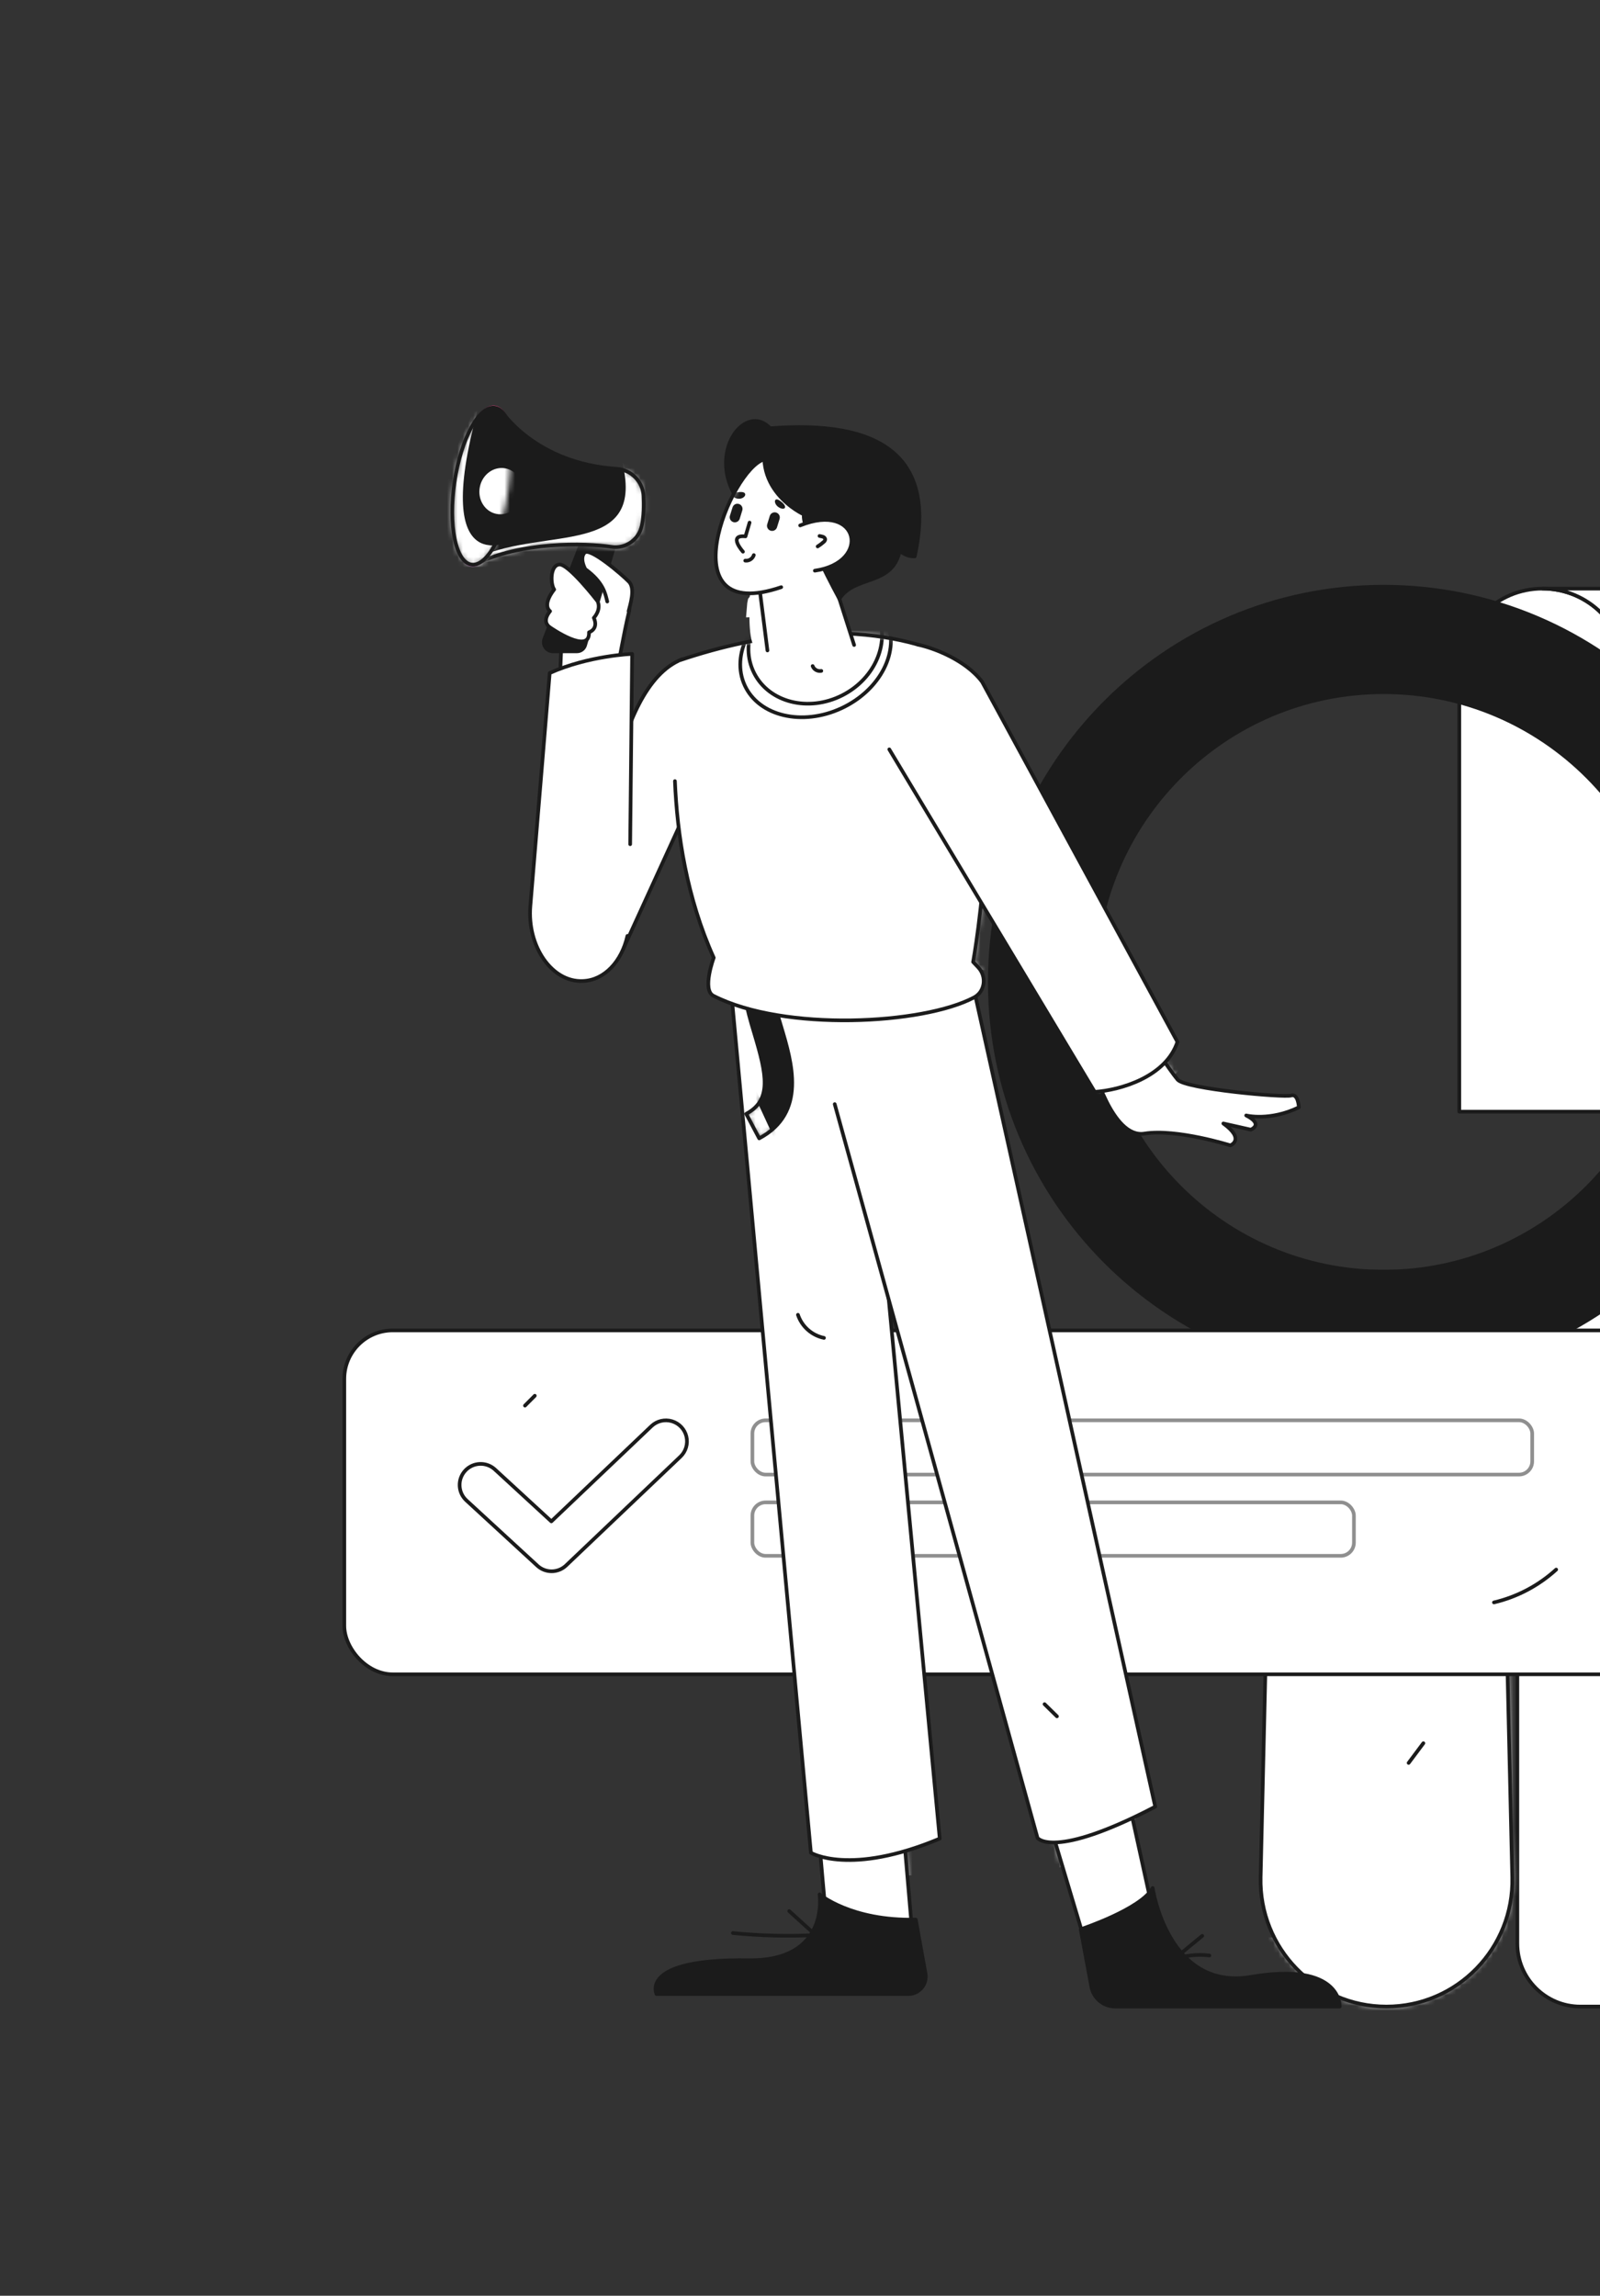 <svg width="306" height="439" viewBox="0 0 306 439" fill="none" xmlns="http://www.w3.org/2000/svg">
<rect x="0" y="0" width="306" height="439" fill="#333333" stroke="none"/>
<mask id="mask0_137_7" style="mask-type:luminance" maskUnits="userSpaceOnUse" x="0" y="0" width="585" height="439">
<rect width="585" height="438.75" fill="white"/>
</mask>
<g mask="url(#mask0_137_7)">
<path d="M488.727 251.791C488.732 249.195 486.631 247.088 484.036 247.083H294.886C292.291 247.088 290.191 249.195 290.195 251.791L389.461 315.392L488.727 251.791Z" fill="white" stroke="#1B1B1B" stroke-width="0.7" stroke-linecap="round" stroke-linejoin="round"/>
<path d="M295.006 112.556H295.006C286.215 112.556 279.089 119.707 279.089 128.528V212.574H310.923V128.528C310.923 119.707 303.796 112.556 295.006 112.556Z" fill="white" stroke="#1B1B1B" stroke-width="0.7" stroke-linecap="round" stroke-linejoin="round"/>
<path d="M456.393 112.556H338.643V112.556H295.005C303.796 112.556 310.922 119.707 310.922 128.528V140.362V334.68H472.31V128.528C472.31 119.707 465.184 112.556 456.393 112.556Z" fill="white"/>
<mask id="mask1_137_7" style="mask-type:luminance" maskUnits="userSpaceOnUse" x="295" y="112" width="178" height="223">
<path fill-rule="evenodd" clip-rule="evenodd" d="M456.396 112.557H338.645V112.557H295.008C303.798 112.557 310.924 119.708 310.924 128.529V140.363V334.681H472.312V128.529C472.312 119.708 465.186 112.557 456.396 112.557Z" fill="white"/>
</mask>
<g mask="url(#mask1_137_7)">
<path d="M472.313 116.173C463.992 336.788 279.091 274.284 279.091 274.284L310.925 361.301L479.964 399.013L525.061 190.5L472.313 116.173Z" fill="white"/>
</g>
<path fill-rule="evenodd" clip-rule="evenodd" d="M456.393 112.556H338.643V112.556H295.005C303.796 112.556 310.922 119.707 310.922 128.528V140.362V140.362V334.68H472.31V128.528C472.31 119.707 465.184 112.556 456.393 112.556Z" stroke="#1B1B1B" stroke-width="0.7" stroke-linecap="round" stroke-linejoin="round"/>
<path d="M389.461 315.392L290.195 251.791V371.624C290.183 378.283 295.572 383.69 302.231 383.702H476.692C483.35 383.69 488.739 378.283 488.727 371.624V251.791L389.461 315.392Z" fill="white"/>
<path fill-rule="evenodd" clip-rule="evenodd" d="M389.461 315.392L290.195 251.791V371.624C290.183 378.283 295.572 383.69 302.231 383.702H476.692C483.35 383.69 488.739 378.283 488.727 371.624V251.791L389.461 315.392Z" stroke="#1B1B1B" stroke-width="0.7" stroke-linecap="round" stroke-linejoin="round"/>
<rect x="251.439" y="243.17" width="27.438" height="60.319" fill="white"/>
<mask id="mask2_137_7" style="mask-type:luminance" maskUnits="userSpaceOnUse" x="251" y="243" width="28" height="61">
<rect x="251.437" y="243.171" width="27.438" height="60.319" fill="white"/>
</mask>
<g mask="url(#mask2_137_7)">
<path d="M284.487 252.346C277.284 273.402 254.423 256.655 253.796 271.517C253.17 286.378 275.242 288.983 287.537 286.378C299.833 283.773 278.875 310.486 278.875 310.486L231.248 296.344L242.522 250.775L262.878 251.718" fill="white"/>
</g>
<rect x="251.439" y="243.17" width="27.438" height="60.319" stroke="#1B1B1B" stroke-width="0.7" stroke-linecap="round" stroke-linejoin="round"/>
<path d="M265.157 383.7C251.645 383.7 240.78 372.541 241.094 358.985L242.776 286.376H287.539L289.221 358.985C289.535 372.541 278.67 383.7 265.157 383.7Z" fill="white"/>
<mask id="mask3_137_7" style="mask-type:luminance" maskUnits="userSpaceOnUse" x="241" y="286" width="49" height="98">
<path fill-rule="evenodd" clip-rule="evenodd" d="M265.155 383.701C251.643 383.701 240.778 372.541 241.092 358.985L242.774 286.377H287.537L289.219 358.985C289.533 372.541 278.668 383.701 265.155 383.701Z" fill="white"/>
</mask>
<g mask="url(#mask3_137_7)">
<path d="M285.422 276.231C288.826 388.046 256.923 367.941 235.627 370.797C214.332 373.654 265.151 408.223 265.151 408.223L312.669 413.88L319.814 325.257L294.504 290.497" fill="white"/>
</g>
<path fill-rule="evenodd" clip-rule="evenodd" d="M265.157 383.7V383.7C251.645 383.7 240.78 372.541 241.094 358.985L242.776 286.376H287.539L289.221 358.985C289.535 372.541 278.67 383.7 265.157 383.7Z" stroke="#1B1B1B" stroke-width="0.7" stroke-linecap="round" stroke-linejoin="round"/>
<path fill-rule="evenodd" clip-rule="evenodd" d="M189.296 187.769C189.296 146.027 223.017 112.188 264.614 112.188C306.211 112.188 339.932 146.027 339.932 187.769C339.932 229.512 306.211 263.35 264.614 263.35C223.017 263.35 189.296 229.512 189.296 187.769ZM209.405 187.768C209.405 218.365 234.123 243.169 264.614 243.169C295.105 243.169 319.823 218.365 319.823 187.768C319.823 157.17 295.105 132.366 264.614 132.366C234.123 132.366 209.405 157.17 209.405 187.768Z" fill="#1B1B1B"/>
<path d="M339.932 187.769H340.282H339.932ZM264.614 111.838C222.822 111.838 188.946 145.835 188.946 187.769H189.646C189.646 146.219 223.211 112.538 264.614 112.538V111.838ZM188.946 187.769C188.946 229.704 222.822 263.7 264.614 263.7V263C223.211 263 189.646 229.319 189.646 187.769H188.946ZM264.614 263.7C306.406 263.7 340.282 229.704 340.282 187.769H339.582C339.582 229.319 306.017 263 264.614 263V263.7ZM340.282 187.769C340.282 145.835 306.406 111.838 264.614 111.838V112.538C306.017 112.538 339.582 146.219 339.582 187.769H340.282ZM264.614 242.819C234.317 242.819 209.755 218.173 209.755 187.768H209.055C209.055 218.557 233.928 243.519 264.614 243.519V242.819ZM209.755 187.768C209.755 157.363 234.317 132.716 264.614 132.716V132.016C233.928 132.016 209.055 156.978 209.055 187.768H209.755ZM264.614 132.716C294.91 132.716 319.473 157.363 319.473 187.768H320.173C320.173 156.978 295.299 132.016 264.614 132.016V132.716ZM319.473 187.768C319.473 218.173 294.91 242.819 264.614 242.819V243.519C295.299 243.519 320.173 218.557 320.173 187.768H319.473Z" fill="#1B1B1B"/>
<path d="M232.739 130.631C229.5 134.09 225.697 136.973 221.492 139.157" stroke="#1B1B1B" stroke-width="0.7" stroke-linecap="round" stroke-linejoin="round"/>
<path d="M272.219 333.342L269.4 337.113" stroke="#1B1B1B" stroke-width="0.7" stroke-linecap="round" stroke-linejoin="round"/>
<rect x="65.85" y="254.401" width="259.047" height="65.769" rx="9.269" fill="white"/>
<rect x="65.85" y="254.401" width="259.047" height="65.769" rx="9.269" stroke="#1B1B1B" stroke-width="0.7" stroke-linecap="round" stroke-linejoin="round"/>
<g opacity="0.49">
<rect x="143.897" y="271.596" width="149.137" height="10.377" rx="2.526" fill="white" stroke="#1B1B1B" stroke-width="0.7" stroke-linecap="round" stroke-linejoin="round"/>
<rect x="143.897" y="287.289" width="54.52" height="10.22" rx="2.526" fill="white" stroke="#1B1B1B" stroke-width="0.7" stroke-linecap="round" stroke-linejoin="round"/>
<rect x="204.419" y="287.289" width="54.52" height="10.22" rx="2.526" fill="white" stroke="#1B1B1B" stroke-width="0.7" stroke-linecap="round" stroke-linejoin="round"/>
</g>
<path d="M105.493 300.466C104.487 300.467 103.517 300.088 102.778 299.406L89.206 286.921C87.57 285.421 87.458 282.88 88.955 281.241C90.452 279.602 92.993 279.485 94.635 280.979L105.446 290.924L124.595 272.702C125.64 271.715 127.132 271.36 128.51 271.771C129.888 272.182 130.941 273.297 131.274 274.696C131.607 276.094 131.168 277.564 130.123 278.552L108.257 299.359C107.512 300.07 106.522 300.466 105.493 300.466Z" fill="white" stroke="#1B1B1B" stroke-width="0.7" stroke-linecap="round" stroke-linejoin="round"/>
<path d="M102.28 266.901L100.401 268.786" stroke="#1B1B1B" stroke-width="0.7" stroke-linecap="round" stroke-linejoin="round"/>
<path d="M297.621 300.139C294.251 303.211 290.154 305.373 285.716 306.421" stroke="#1B1B1B" stroke-width="0.7" stroke-linecap="round" stroke-linejoin="round"/>
<path d="M114.946 165.938C114.946 165.938 116.818 131.357 130.444 126.073L135.296 148.614L135.394 145.998L119.197 181.445" fill="white"/>
<path d="M114.946 165.938C114.946 165.938 116.818 131.357 130.444 126.073L135.296 148.614L135.394 145.998L119.197 181.445" stroke="#1B1B1B" stroke-width="0.7" stroke-linecap="round" stroke-linejoin="round"/>
<path d="M208.992 203.729C208.992 203.729 212.703 217.76 218.854 216.769C225.005 215.778 235.311 219.023 235.311 219.023C235.311 219.023 238.207 217.904 233.963 214.836L239.205 216.014C239.205 216.014 241.768 215.042 238.332 213.302C238.332 213.302 242.844 214.444 248.404 211.75C248.404 211.75 248.3 209.062 246.916 209.492C245.533 209.922 226.721 208.236 225.219 206.46C223.717 204.684 219.714 198.558 219.714 198.558L208.992 203.729Z" fill="white"/>
<mask id="mask4_137_7" style="mask-type:luminance" maskUnits="userSpaceOnUse" x="208" y="198" width="41" height="22">
<path fill-rule="evenodd" clip-rule="evenodd" d="M208.989 203.728C208.989 203.728 212.7 217.759 218.851 216.768C225.002 215.777 235.308 219.022 235.308 219.022C235.308 219.022 238.204 217.902 233.96 214.834L239.202 216.012C239.202 216.012 241.765 215.04 238.329 213.3C238.329 213.3 242.841 214.442 248.401 211.748C248.401 211.748 248.297 209.061 246.913 209.491C245.529 209.921 226.718 208.235 225.216 206.459C223.713 204.682 219.711 198.556 219.711 198.556L208.989 203.728Z" fill="white"/>
</mask>
<g mask="url(#mask4_137_7)">
<path d="M204.227 208.789C225.198 211.041 226.946 202.228 226.946 202.228L215.586 198.556L201.231 205.805" fill="white"/>
</g>
<path fill-rule="evenodd" clip-rule="evenodd" d="M208.992 203.729C208.992 203.729 212.703 217.76 218.854 216.769C225.005 215.778 235.311 219.023 235.311 219.023C235.311 219.023 238.207 217.904 233.963 214.836L239.205 216.014C239.205 216.014 241.768 215.042 238.332 213.302C238.332 213.302 242.844 214.444 248.404 211.75C248.404 211.75 248.3 209.062 246.916 209.492C245.533 209.922 226.721 208.236 225.219 206.46C223.717 204.684 219.714 198.558 219.714 198.558L208.992 203.729Z" stroke="#1B1B1B" stroke-width="0.7" stroke-linecap="round" stroke-linejoin="round"/>
<path d="M194.95 329.306L209.045 376.458L221.771 371.322L210.401 319.494L194.95 329.306Z" fill="white"/>
<mask id="mask5_137_7" style="mask-type:luminance" maskUnits="userSpaceOnUse" x="194" y="319" width="28" height="58">
<path fill-rule="evenodd" clip-rule="evenodd" d="M194.951 329.307L209.046 376.459L221.772 371.323L210.403 319.495L194.951 329.307Z" fill="white"/>
</mask>
<g mask="url(#mask5_137_7)">
<path d="M193.58 356.975C206.029 360.979 217.938 347.007 217.938 347.007L199.892 345.82L193.58 352.328" fill="white"/>
</g>
<path fill-rule="evenodd" clip-rule="evenodd" d="M194.95 329.306L209.045 376.458L221.771 371.322L210.401 319.494L194.95 329.306V329.306Z" stroke="#1B1B1B" stroke-width="0.7" stroke-linecap="round" stroke-linejoin="round"/>
<path d="M156.192 344.795C156.005 345.572 158.584 373.281 158.584 373.281L174.639 371.598L171.268 332.365L156.192 344.795Z" fill="white"/>
<mask id="mask6_137_7" style="mask-type:luminance" maskUnits="userSpaceOnUse" x="156" y="332" width="19" height="42">
<path fill-rule="evenodd" clip-rule="evenodd" d="M156.191 344.796C156.004 345.573 158.583 373.282 158.583 373.282L174.638 371.599L171.268 332.366L156.191 344.796Z" fill="white"/>
</mask>
<g mask="url(#mask6_137_7)">
<path d="M157.399 351.027C145.42 354.546 169.847 359.763 175.719 358.429C181.591 357.094 180.652 349.085 180.652 349.085L164.328 348.842" fill="white"/>
</g>
<path fill-rule="evenodd" clip-rule="evenodd" d="M156.192 344.795C156.005 345.572 158.584 373.281 158.584 373.281L174.639 371.598L171.268 332.365L156.192 344.795Z" stroke="#1B1B1B" stroke-width="0.7" stroke-linecap="round" stroke-linejoin="round"/>
<path d="M139.557 186.484L155.083 354.291C155.083 354.291 162.504 358.806 179.725 351.586L168.5 232.893L173.943 170.256L139.557 186.484Z" fill="white"/>
<path fill-rule="evenodd" clip-rule="evenodd" d="M139.557 186.484L155.083 354.291C155.083 354.291 162.504 358.806 179.725 351.586L168.5 232.893L173.943 170.256L139.557 186.484Z" stroke="#1B1B1B" stroke-width="0.7" stroke-linecap="round" stroke-linejoin="round"/>
<path d="M145.197 217.686L142.713 212.99C147.662 210.354 146.608 205.455 144.283 197.699C142.812 192.793 141.424 188.161 143.551 184.755C144.664 182.975 146.547 181.861 149.157 181.442L149.992 186.691C149.285 186.805 148.371 187.051 148.04 187.58C147.189 188.941 148.39 192.947 149.355 196.167C151.462 203.192 154.345 212.813 145.197 217.686Z" fill="#1B1B1B"/>
<mask id="mask7_137_7" style="mask-type:luminance" maskUnits="userSpaceOnUse" x="142" y="181" width="10" height="37">
<path fill-rule="evenodd" clip-rule="evenodd" d="M145.201 217.686L142.717 212.99C147.666 210.354 146.611 205.455 144.286 197.699C142.816 192.793 141.427 188.161 143.555 184.755C144.668 182.975 146.55 181.861 149.16 181.442L149.995 186.691C149.289 186.805 148.374 187.051 148.043 187.58C147.192 188.941 148.394 192.947 149.359 196.167C151.465 203.192 154.349 212.813 145.201 217.686Z" fill="white"/>
</mask>
<g mask="url(#mask7_137_7)">
<path d="M144.386 208.875L148.725 218.275L140.921 221.365L138.19 212.093L142.031 210.237" fill="white"/>
<path d="M144.386 208.875L148.725 218.275L140.921 221.365L138.19 212.093L142.031 210.237" stroke="#1B1B1B" stroke-width="0.7" stroke-linecap="round" stroke-linejoin="round"/>
</g>
<path fill-rule="evenodd" clip-rule="evenodd" d="M145.197 217.686L142.713 212.99C147.662 210.354 146.608 205.455 144.283 197.699C142.812 192.793 141.424 188.161 143.551 184.755C144.664 182.975 146.547 181.861 149.157 181.442L149.992 186.691C149.285 186.805 148.371 187.051 148.04 187.58C147.189 188.941 148.39 192.947 149.355 196.167C151.462 203.192 154.345 212.813 145.197 217.686Z" stroke="#1B1B1B" stroke-width="0.7" stroke-linecap="round" stroke-linejoin="round"/>
<path d="M159.64 211.137L198.424 351.456C198.424 351.456 201.367 355.684 220.939 345.48L182.976 174.398L150.903 179.527" fill="white"/>
<path d="M159.64 211.137L198.424 351.456C198.424 351.456 201.367 355.684 220.939 345.48L182.976 174.398L150.903 179.527" stroke="#1B1B1B" stroke-width="0.7" stroke-linecap="round" stroke-linejoin="round"/>
<path d="M129.08 149.367C129.498 159.525 131.336 171.703 136.504 183.138C136.504 183.138 134.215 189.282 136.436 190.416C149.971 197.328 176.549 195.915 186.288 190.734C188.371 189.626 188.76 186.752 187.08 184.977L186.106 183.948C186.106 183.948 193.665 142.225 182.585 126.069C182.585 126.069 164.065 114.749 129.97 126.27" fill="white"/>
<mask id="mask8_137_7" style="mask-type:luminance" maskUnits="userSpaceOnUse" x="129" y="121" width="60" height="75">
<path fill-rule="evenodd" clip-rule="evenodd" d="M129.079 149.366C129.497 159.523 131.335 171.702 136.503 183.136C136.503 183.136 134.214 189.281 136.434 190.415C149.97 197.326 176.547 195.913 186.287 190.733C188.37 189.625 188.759 186.75 187.079 184.976L186.105 183.946C186.105 183.946 193.664 142.224 182.584 126.068C182.584 126.068 164.064 114.747 129.969 126.268" fill="white"/>
</mask>
<g mask="url(#mask8_137_7)">
<ellipse cx="155.982" cy="124.815" rx="14.919" ry="11.714" transform="rotate(-24.88 155.982 124.815)" fill="white" stroke="#1B1B1B" stroke-width="0.7" stroke-linecap="round" stroke-linejoin="round"/>
<ellipse cx="155.918" cy="122.791" rx="13.101" ry="11.407" transform="rotate(-26.9 155.918 122.791)" fill="white" stroke="#1B1B1B" stroke-width="0.7" stroke-linecap="round" stroke-linejoin="round"/>
<path d="M170.084 143.294C183.14 175.432 180.199 182.556 165.049 181.699C163.987 181.535 164.058 181.643 165.049 181.699C170.397 182.526 182.474 180.832 187.081 184.977C191.687 189.122 198.966 168.034 198.966 168.034L195.282 160.604" fill="white"/>
</g>
<path d="M129.08 149.367C129.498 159.525 131.336 171.703 136.504 183.138C136.504 183.138 134.215 189.282 136.436 190.416C149.971 197.328 176.549 195.915 186.288 190.734C188.371 189.626 188.76 186.752 187.08 184.977L186.106 183.948C186.106 183.948 193.665 142.225 182.585 126.069C182.585 126.069 164.065 114.749 129.97 126.27" stroke="#1B1B1B" stroke-width="0.7" stroke-linecap="round" stroke-linejoin="round"/>
<path d="M170.076 143.296L209.372 208.793C214.224 208.474 222.976 205.941 225.185 199.234L187.82 130.375C184.614 126.123 178.363 123.86 175.606 123.291" fill="white"/>
<path d="M170.076 143.296L209.372 208.793C214.224 208.474 222.976 205.941 225.185 199.234L187.82 130.375C184.614 126.123 178.363 123.86 175.606 123.291" stroke="#1B1B1B" stroke-width="0.7" stroke-linecap="round" stroke-linejoin="round"/>
<path d="M173.684 381.313H125.569C125.569 381.313 122.175 374.543 143.168 374.839C158.761 375.058 156.737 362.249 156.737 362.249C156.737 362.249 162.784 367.38 175.138 367.07L176.995 377.344C177.182 378.327 176.919 379.342 176.278 380.111C175.637 380.88 174.685 381.321 173.684 381.313Z" fill="#1B1B1B" stroke="#1B1B1B" stroke-width="0.7" stroke-linecap="round" stroke-linejoin="round"/>
<path d="M206.684 368.919C206.684 368.919 218.225 365.1 220.451 361.027C220.451 361.027 223.324 380.76 239.253 378.028C256.594 375.054 256.222 383.698 256.222 383.698H213.244C211.033 383.686 209.14 382.11 208.727 379.937L206.684 368.919Z" fill="#1B1B1B" stroke="#1B1B1B" stroke-width="0.7" stroke-linecap="round" stroke-linejoin="round"/>
<path d="M117.987 128.616C117.987 128.616 119.31 121.01 120.324 116.861C121.339 112.713 107.884 111.099 107.884 111.099L106.983 132.304L117.987 128.616Z" fill="white" stroke="#1B1B1B" stroke-width="0.7" stroke-linecap="round" stroke-linejoin="round"/>
<path d="M110.332 124.555H105.743C105.171 124.55 104.637 124.267 104.312 123.796C103.987 123.326 103.911 122.726 104.109 122.19L111.697 102.479H118.033L111.904 123.379C111.702 124.078 111.06 124.558 110.332 124.555Z" fill="#1B1B1B" stroke="#1B1B1B" stroke-width="0.7" stroke-linecap="round" stroke-linejoin="round"/>
<path d="M105.303 120.046C105.303 120.046 112.84 125.29 112.647 120.91C112.647 120.91 114.534 120.334 113.571 118.144C113.571 118.144 115.03 116.646 114.292 114.975C114.292 114.975 108.693 107.715 106.928 107.945C105.163 108.176 105.274 111.748 105.991 112.728C105.991 112.728 103.62 115.551 105.205 116.877C105.205 116.877 103.383 118.864 105.303 120.046Z" fill="white" stroke="#1B1B1B" stroke-width="0.7" stroke-linecap="round" stroke-linejoin="round"/>
<path d="M116.14 115.028C115.781 113.616 115.482 111.412 111.938 108.831C111.938 108.831 110.791 106.82 111.791 105.695C112.791 104.569 119.009 109.927 120.286 111.24C121.563 112.553 120.496 115.705 120.22 116.867" fill="white"/>
<path d="M116.14 115.028C115.781 113.616 115.482 111.412 111.938 108.831C111.938 108.831 110.791 106.82 111.791 105.695C112.791 104.569 119.009 109.927 120.286 111.24C121.563 112.553 120.496 115.705 120.22 116.867" stroke="#1B1B1B" stroke-width="0.7" stroke-linecap="round" stroke-linejoin="round"/>
<path d="M119.992 178.967C118.897 183.864 115.582 187.416 111.543 187.589L111.434 187.594C105.572 187.846 100.787 180.975 101.431 173.23L105.13 128.702C112.594 125.349 120.895 125.044 120.895 125.044L120.521 161.43" fill="white"/>
<path d="M119.992 178.967C118.897 183.864 115.582 187.416 111.543 187.589L111.434 187.594C105.572 187.846 100.787 180.975 101.431 173.23L105.13 128.702C112.594 125.349 120.895 125.044 120.895 125.044L120.521 161.43" stroke="#1B1B1B" stroke-width="0.7" stroke-linecap="round" stroke-linejoin="round"/>
<path d="M95.954 78.65C95.954 78.65 102.38 88.644 117.974 89.651C120.719 89.85 122.897 92.043 123.075 94.789C123.178 96.589 123.139 98.633 122.739 100.515C122.194 103.196 119.645 104.98 116.94 104.573C111.87 103.811 99.617 103.512 90.792 107.938L95.954 78.65Z" fill="#1B1B1B"/>
<mask id="mask9_137_7" style="mask-type:luminance" maskUnits="userSpaceOnUse" x="90" y="78" width="34" height="30">
<path fill-rule="evenodd" clip-rule="evenodd" d="M95.954 78.651C95.954 78.651 102.38 88.645 117.975 89.652C120.719 89.85 122.897 92.044 123.075 94.79C123.178 96.59 123.14 98.634 122.739 100.516C122.194 103.197 119.645 104.981 116.94 104.574C111.871 103.812 99.618 103.513 90.793 107.939L95.954 78.651Z" fill="white"/>
</mask>
<g mask="url(#mask9_137_7)">
<path d="M118.033 85.168C125.175 105.796 107.401 101.161 94.073 105.539C80.744 109.917 83.327 113.516 83.327 113.516L118.033 113.465L127.25 99.414L120.379 84.461" fill="white"/>
</g>
<path fill-rule="evenodd" clip-rule="evenodd" d="M95.954 78.65C95.954 78.65 102.38 88.644 117.974 89.651C120.719 89.85 122.897 92.043 123.075 94.789C123.178 96.589 123.139 98.633 122.739 100.515C122.194 103.196 119.645 104.98 116.94 104.573C111.87 103.811 99.617 103.512 90.792 107.938L95.954 78.65Z" stroke="#1B1B1B" stroke-width="0.7" stroke-linecap="round" stroke-linejoin="round"/>
<ellipse cx="92.402" cy="92.954" rx="15.553" ry="5.66" transform="rotate(-81.509 92.402 92.954)" fill="url(#paint0_linear_137_7)"/>
<ellipse cx="92.398" cy="92.961" rx="15.16" ry="5.517" transform="rotate(-81.506 92.398 92.961)" fill="#1B1B1B"/>
<mask id="mask10_137_7" style="mask-type:luminance" maskUnits="userSpaceOnUse" x="86" y="77" width="13" height="31">
<ellipse cx="92.394" cy="92.954" rx="15.16" ry="5.517" transform="rotate(-81.506 92.394 92.954)" fill="white"/>
</mask>
<g mask="url(#mask10_137_7)">
<path d="M92.391 74.798C81.315 111.803 97.522 103.492 97.522 103.492C97.522 103.492 95.526 113.531 94.703 113.516C93.881 113.501 82.607 108.342 82.607 108.342L81.785 97.189" fill="white"/>
</g>
<ellipse cx="92.398" cy="92.961" rx="15.16" ry="5.517" transform="rotate(-81.506 92.398 92.961)" stroke="#1B1B1B" stroke-width="0.7" stroke-linecap="round" stroke-linejoin="round"/>
<mask id="mask11_137_7" style="mask-type:luminance" maskUnits="userSpaceOnUse" x="86" y="77" width="12" height="31">
<ellipse cx="92.041" cy="92.952" rx="15.142" ry="5.185" transform="rotate(-82.164 92.041 92.952)" fill="white"/>
</mask>
<g mask="url(#mask11_137_7)">
<ellipse cx="95.811" cy="93.918" rx="4.787" ry="4.469" transform="rotate(-78.78 95.811 93.918)" fill="white" stroke="#1B1B1B" stroke-width="0.7" stroke-linecap="round" stroke-linejoin="round"/>
</g>
<path d="M163.35 123.34L157.746 105.797L144.733 108.324L146.773 124.383" fill="white"/>
<path d="M155.645 106.768C146.14 108.798 150.06 120.206 145.889 123.639C141.719 127.071 143.88 108.196 143.88 108.196L151.882 107.727" fill="white"/>
<path d="M142.68 118.053C150.04 118.053 148.091 111.846 148.091 111.846L146.157 110.589L143.072 114.515L142.915 115.293" fill="white"/>
<path d="M163.35 123.34L157.746 105.797L144.733 108.324L146.773 124.383" stroke="#1B1B1B" stroke-width="0.7" stroke-linecap="round" stroke-linejoin="round"/>
<path d="M151.996 103.776C129.732 94.388 141.116 75.166 147.278 81.904C153.441 88.642 157.344 90.856 157.344 90.856L151.996 103.776Z" fill="#1B1B1B" stroke="#1B1B1B" stroke-width="0.7" stroke-linecap="round" stroke-linejoin="round"/>
<path d="M149.409 112.282C127.483 119.739 139.674 89.656 146.173 87.836C153.084 85.901 160.803 106.025 160.803 106.025" fill="white"/>
<mask id="mask12_137_7" style="mask-type:luminance" maskUnits="userSpaceOnUse" x="136" y="87" width="25" height="27">
<path fill-rule="evenodd" clip-rule="evenodd" d="M149.407 112.283C127.481 119.739 139.672 89.657 146.171 87.837C153.082 85.902 160.801 106.026 160.801 106.026" fill="white"/>
</mask>
<g mask="url(#mask12_137_7)">
<path d="M140.246 99.84C139.728 99.678 139.439 99.127 139.6 98.609L140.091 97.021C140.167 96.772 140.34 96.564 140.57 96.442C140.8 96.32 141.069 96.296 141.318 96.373C141.836 96.535 142.125 97.086 141.964 97.604L141.473 99.192C141.397 99.441 141.225 99.649 140.994 99.771C140.764 99.892 140.495 99.917 140.246 99.84Z" fill="#1B1B1B"/>
<path d="M147.376 101.48C146.858 101.318 146.569 100.767 146.73 100.248L147.22 98.661C147.297 98.412 147.469 98.203 147.7 98.082C147.93 97.96 148.199 97.935 148.448 98.012C148.966 98.175 149.255 98.725 149.094 99.244L148.603 100.832C148.527 101.08 148.354 101.289 148.124 101.41C147.894 101.532 147.624 101.557 147.376 101.48Z" fill="#1B1B1B"/>
<path d="M143.355 99.934C142.75 101.967 142.578 102.568 142.578 102.568C139.119 102.209 142.092 105.497 142.092 105.497" fill="white"/>
<path d="M143.355 99.934C142.75 101.967 142.578 102.568 142.578 102.568C139.119 102.209 142.092 105.497 142.092 105.497" stroke="#1B1B1B" stroke-width="0.7" stroke-linecap="round" stroke-linejoin="round"/>
<path d="M144.165 106.149C143.941 106.847 143.255 107.29 142.526 107.207L144.165 106.149Z" fill="white"/>
<path d="M144.165 106.149C143.941 106.847 143.255 107.29 142.526 107.207" stroke="#1B1B1B" stroke-width="0.7" stroke-linecap="round" stroke-linejoin="round"/>
<path d="M141.77 94.084C139.686 94.049 139.889 95.258 141.191 95.366C142.492 95.473 143.132 94.108 141.77 94.084Z" fill="#1B1B1B"/>
<path d="M149.094 95.706C150.833 96.861 150.153 97.708 149.019 97.057C147.885 96.406 147.958 94.952 149.094 95.706Z" fill="#1B1B1B"/>
</g>
<path d="M149.409 112.282C127.483 119.739 139.674 89.656 146.173 87.836C153.084 85.901 160.803 106.025 160.803 106.025" stroke="#1B1B1B" stroke-width="0.7" stroke-linecap="round" stroke-linejoin="round"/>
<path d="M160.534 114.518C160.534 114.518 153.106 100.917 153.753 98.377C153.753 98.377 142.661 93.396 147.272 81.901C167.984 80.275 179.209 86.956 174.944 106.394C173.881 106.428 172.85 106.034 172.082 105.3C170.654 112.138 163.467 109.894 160.534 114.518Z" fill="#1B1B1B" stroke="#1B1B1B" stroke-width="0.7" stroke-linecap="round" stroke-linejoin="round"/>
<path d="M153.029 100.475C164.336 95.891 166.683 107.58 155.841 109.126L153.029 100.475Z" fill="white"/>
<path d="M153.029 100.475C164.336 95.891 166.683 107.58 155.841 109.126" stroke="#1B1B1B" stroke-width="0.7" stroke-linecap="round" stroke-linejoin="round"/>
<path d="M156.731 102.49C156.965 102.528 157.196 102.582 157.423 102.652C157.642 102.742 157.842 102.949 157.82 103.186C157.78 103.367 157.676 103.527 157.525 103.636C157.169 103.956 156.784 104.244 156.376 104.496" stroke="#1B1B1B" stroke-width="0.7" stroke-linecap="round" stroke-linejoin="round"/>
<path d="M156.496 87.647C156.193 88.77 156.377 89.968 157.003 90.948C157.63 91.927 158.64 92.597 159.786 92.793" stroke="#1B1B1B" stroke-width="0.7" stroke-linecap="round" stroke-linejoin="round"/>
<path d="M168.329 105.735C167.596 106.935 166.481 107.854 165.163 108.343" stroke="#1B1B1B" stroke-width="0.7" stroke-linecap="round" stroke-linejoin="round"/>
<path d="M155.417 127.364C155.672 128.034 156.371 128.425 157.076 128.292" stroke="#1B1B1B" stroke-width="0.7" stroke-linecap="round" stroke-linejoin="round"/>
<path d="M152.606 251.419C153.363 253.672 155.26 255.355 157.588 255.838" stroke="#1B1B1B" stroke-width="0.7" stroke-linecap="round" stroke-linejoin="round"/>
<path d="M199.771 325.875L202.145 328.207" stroke="#1B1B1B" stroke-width="0.7" stroke-linecap="round" stroke-linejoin="round"/>
<path d="M150.936 365.448L155.994 370.033C150.714 370.298 145.423 370.167 140.163 369.643" stroke="#1B1B1B" stroke-width="0.7" stroke-linecap="round" stroke-linejoin="round"/>
<path d="M229.927 370.179L224.36 374.77C226.568 373.928 228.95 373.643 231.295 373.94" stroke="#1B1B1B" stroke-width="0.7" stroke-linecap="round" stroke-linejoin="round"/>
</g>
<defs>
<linearGradient id="paint0_linear_137_7" x1="115.764" y1="90.833" x2="110.03" y2="72.034" gradientUnits="userSpaceOnUse">
<stop offset="0.001" stop-color="#FF458B"/>
<stop offset="0.961" stop-color="#8F38F6"/>
</linearGradient>
</defs>
</svg>
